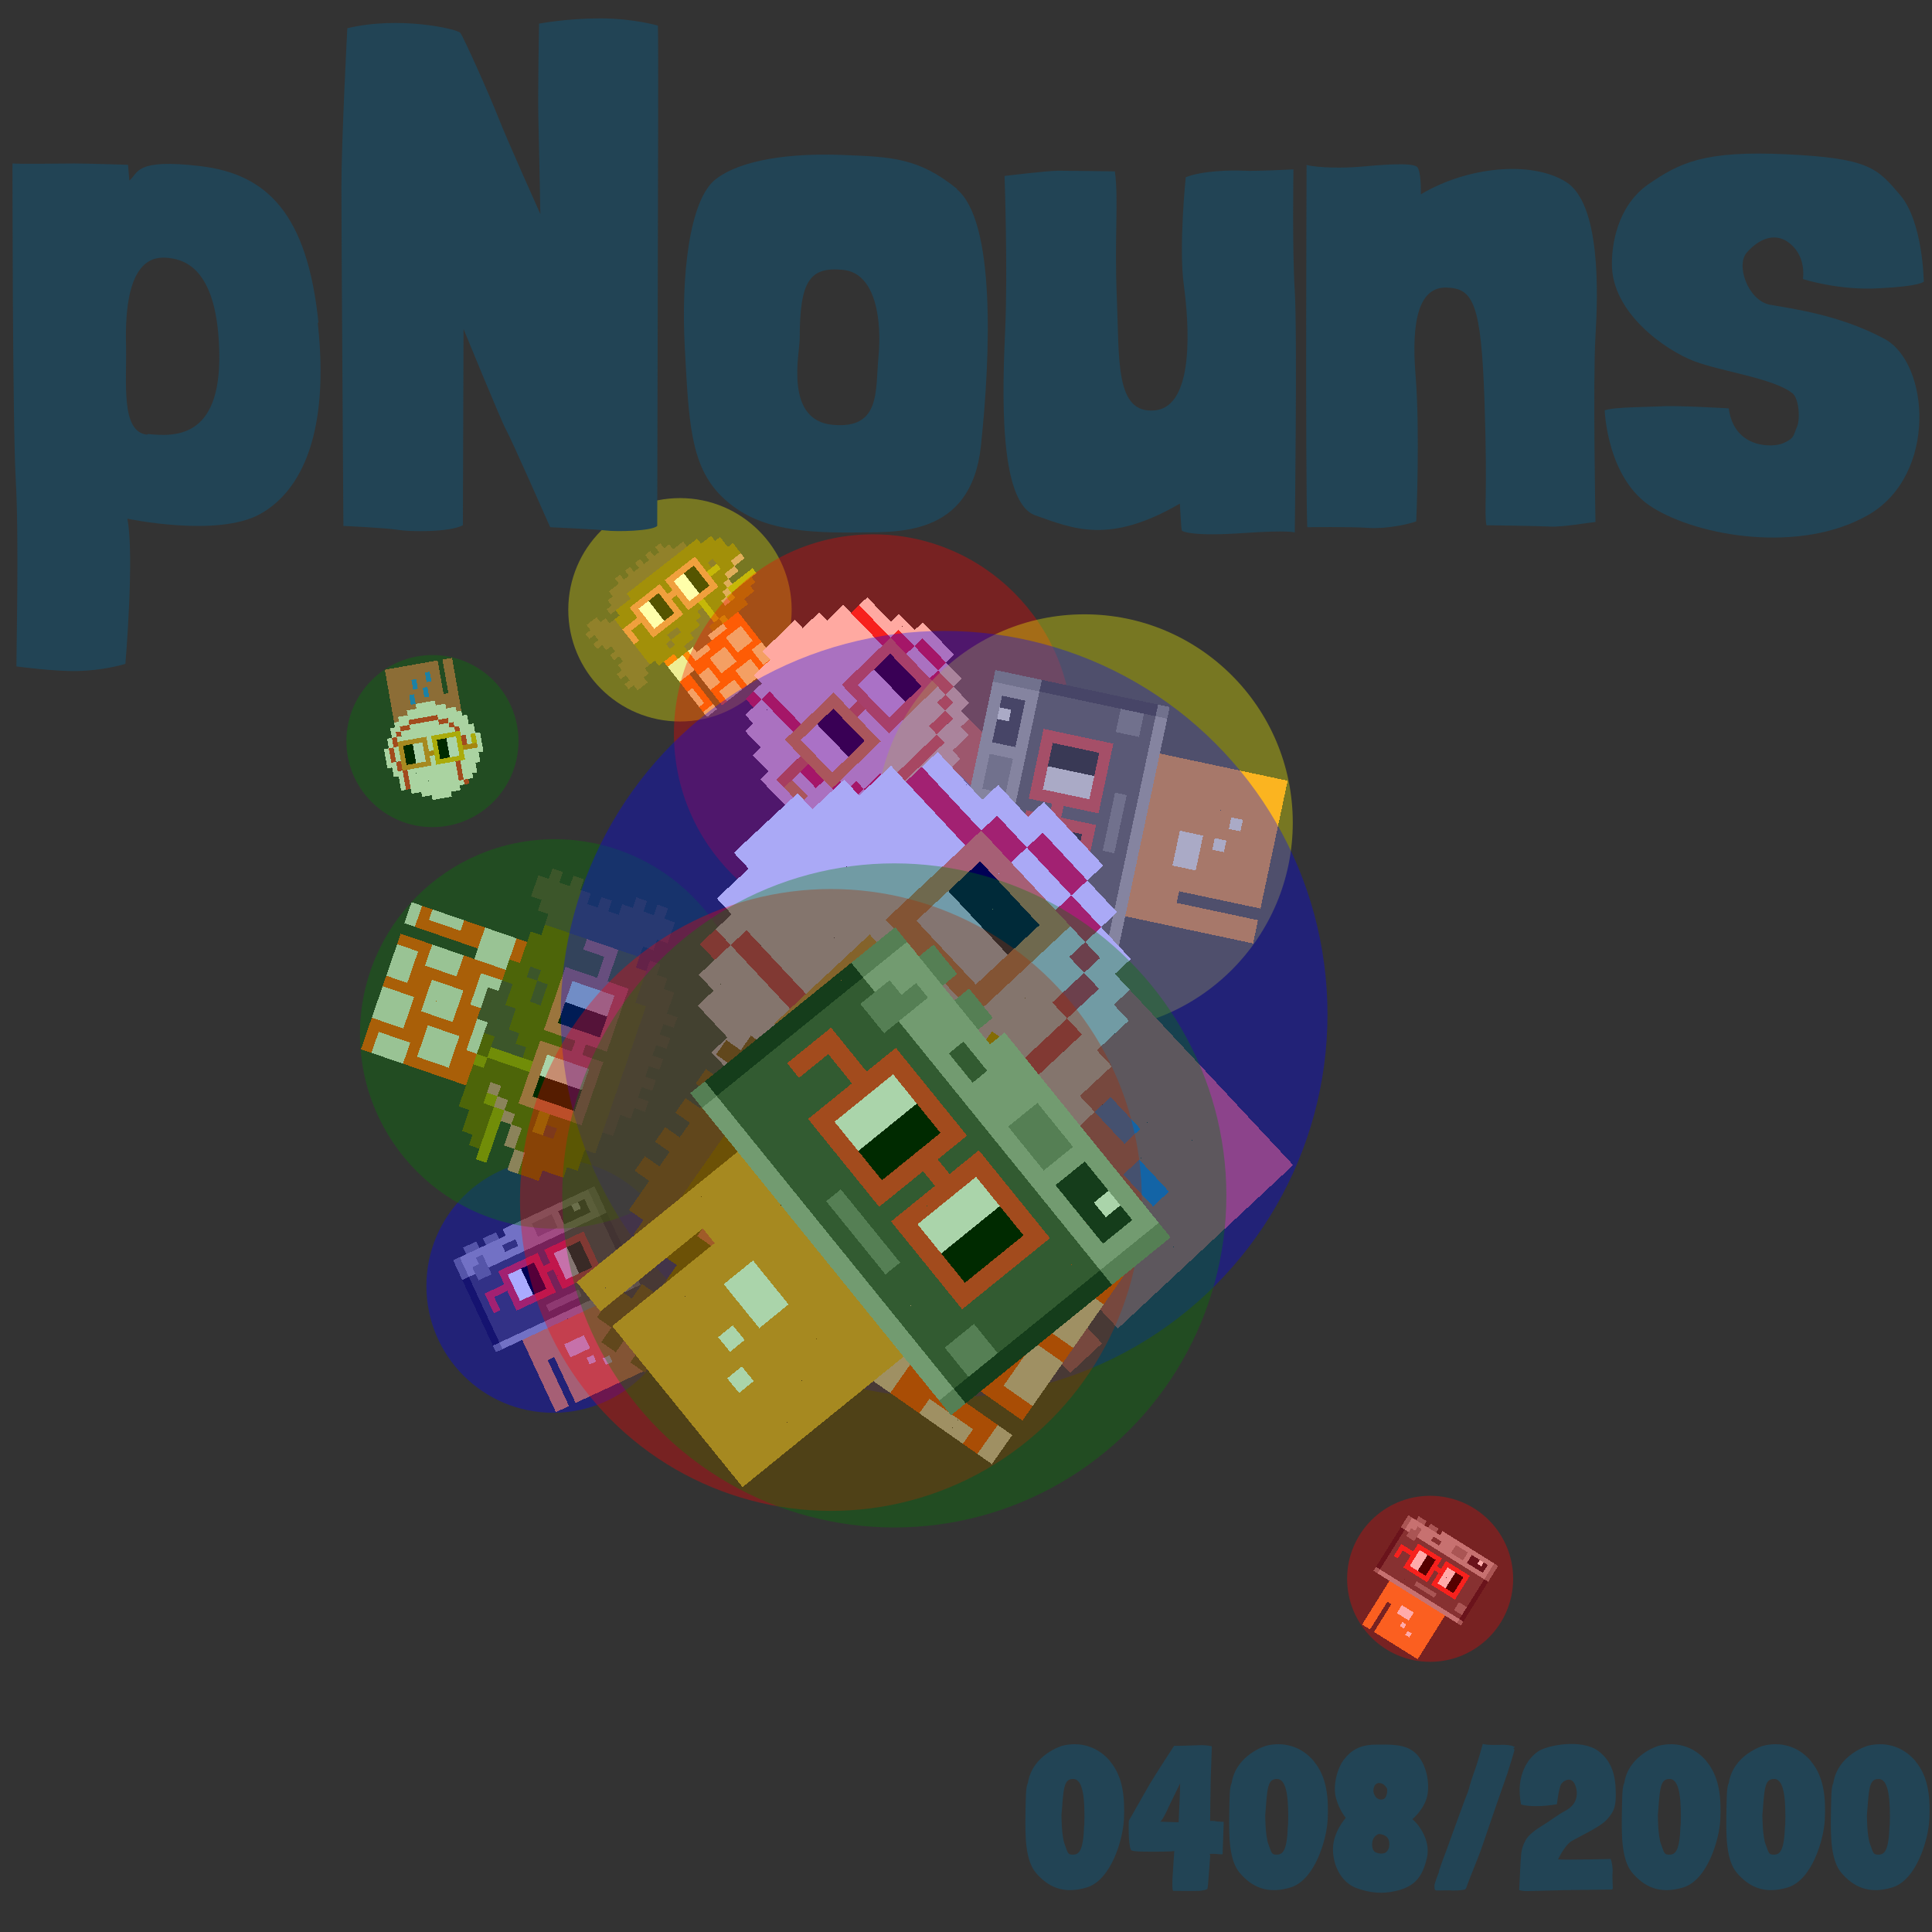 <svg viewBox="0 0 1024 1024"  xmlns="http://www.w3.org/2000/svg">
<rect x="0" y="0" width="1024" height="1024" fill="#333333" stroke="none"/>
<defs>
<g id="nouns408" transform="scale(3.2)" shape-rendering="crispEdges">
<rect width="140" height="10" x="90" y="210" fill="#f98f30" /><rect width="140" height="10" x="90" y="220" fill="#f98f30" /><rect width="140" height="10" x="90" y="230" fill="#f98f30" /><rect width="140" height="10" x="90" y="240" fill="#f98f30" /><rect width="20" height="10" x="90" y="250" fill="#f98f30" /><rect width="110" height="10" x="120" y="250" fill="#f98f30" /><rect width="20" height="10" x="90" y="260" fill="#f98f30" /><rect width="110" height="10" x="120" y="260" fill="#f98f30" /><rect width="20" height="10" x="90" y="270" fill="#f98f30" /><rect width="110" height="10" x="120" y="270" fill="#f98f30" /><rect width="20" height="10" x="90" y="280" fill="#f98f30" /><rect width="110" height="10" x="120" y="280" fill="#f98f30" /><rect width="20" height="10" x="90" y="290" fill="#f98f30" /><rect width="110" height="10" x="120" y="290" fill="#f98f30" /><rect width="20" height="10" x="90" y="300" fill="#f98f30" /><rect width="110" height="10" x="120" y="300" fill="#f98f30" /><rect width="20" height="10" x="90" y="310" fill="#f98f30" /><rect width="110" height="10" x="120" y="310" fill="#f98f30" /><rect width="30" height="10" x="140" y="240" fill="#ffffff" /><rect width="30" height="10" x="140" y="250" fill="#ffffff" /><rect width="10" height="10" x="160" y="270" fill="#ffffff" /><rect width="10" height="10" x="180" y="280" fill="#ffffff" /><rect width="20" height="10" x="70" y="60" fill="#807f7e" /><rect width="20" height="10" x="100" y="60" fill="#807f7e" /><rect width="130" height="10" x="130" y="60" fill="#abaaa8" /><rect width="10" height="10" x="260" y="60" fill="#807f7e" /><rect width="10" height="10" x="50" y="70" fill="#807f7e" /><rect width="110" height="10" x="60" y="70" fill="#abaaa8" /><rect width="30" height="10" x="170" y="70" fill="#807f7e" /><rect width="10" height="10" x="200" y="70" fill="#abaaa8" /><rect width="20" height="10" x="210" y="70" fill="#1f1d29" /><rect width="10" height="10" x="230" y="70" fill="#ffffff" /><rect width="10" height="10" x="240" y="70" fill="#1f1d29" /><rect width="10" height="10" x="250" y="70" fill="#abaaa8" /><rect width="10" height="10" x="260" y="70" fill="#807f7e" /><rect width="10" height="10" x="50" y="80" fill="#807f7e" /><rect width="20" height="10" x="60" y="80" fill="#abaaa8" /><rect width="10" height="10" x="80" y="80" fill="#807f7e" /><rect width="30" height="10" x="90" y="80" fill="#abaaa8" /><rect width="20" height="10" x="120" y="80" fill="#4b4949" /><rect width="30" height="10" x="140" y="80" fill="#abaaa8" /><rect width="30" height="10" x="170" y="80" fill="#807f7e" /><rect width="10" height="10" x="200" y="80" fill="#abaaa8" /><rect width="40" height="10" x="210" y="80" fill="#1f1d29" /><rect width="10" height="10" x="250" y="80" fill="#abaaa8" /><rect width="10" height="10" x="260" y="80" fill="#807f7e" /><rect width="10" height="10" x="50" y="90" fill="#807f7e" /><rect width="10" height="10" x="60" y="90" fill="#abaaa8" /><rect width="20" height="10" x="70" y="90" fill="#807f7e" /><rect width="170" height="10" x="90" y="90" fill="#abaaa8" /><rect width="10" height="10" x="260" y="90" fill="#807f7e" /><rect width="10" height="10" x="50" y="100" fill="#1f1d29" /><rect width="10" height="10" x="60" y="100" fill="#4b4949" /><rect width="20" height="10" x="70" y="100" fill="#807f7e" /><rect width="170" height="10" x="90" y="100" fill="#4b4949" /><rect width="10" height="10" x="260" y="100" fill="#1f1d29" /><rect width="10" height="10" x="50" y="110" fill="#1f1d29" /><rect width="200" height="10" x="60" y="110" fill="#4b4949" /><rect width="10" height="10" x="260" y="110" fill="#1f1d29" /><rect width="10" height="10" x="50" y="120" fill="#1f1d29" /><rect width="200" height="10" x="60" y="120" fill="#4b4949" /><rect width="10" height="10" x="260" y="120" fill="#1f1d29" /><rect width="10" height="10" x="50" y="130" fill="#1f1d29" /><rect width="200" height="10" x="60" y="130" fill="#4b4949" /><rect width="10" height="10" x="260" y="130" fill="#1f1d29" /><rect width="10" height="10" x="50" y="140" fill="#1f1d29" /><rect width="200" height="10" x="60" y="140" fill="#4b4949" /><rect width="10" height="10" x="260" y="140" fill="#1f1d29" /><rect width="10" height="10" x="50" y="150" fill="#1f1d29" /><rect width="200" height="10" x="60" y="150" fill="#4b4949" /><rect width="10" height="10" x="260" y="150" fill="#1f1d29" /><rect width="10" height="10" x="50" y="160" fill="#1f1d29" /><rect width="200" height="10" x="60" y="160" fill="#4b4949" /><rect width="10" height="10" x="260" y="160" fill="#1f1d29" /><rect width="10" height="10" x="50" y="170" fill="#1f1d29" /><rect width="180" height="10" x="60" y="170" fill="#4b4949" /><rect width="20" height="10" x="240" y="170" fill="#807f7e" /><rect width="10" height="10" x="260" y="170" fill="#1f1d29" /><rect width="10" height="10" x="50" y="180" fill="#1f1d29" /><rect width="80" height="10" x="60" y="180" fill="#4b4949" /><rect width="50" height="10" x="140" y="180" fill="#807f7e" /><rect width="50" height="10" x="190" y="180" fill="#4b4949" /><rect width="20" height="10" x="240" y="180" fill="#807f7e" /><rect width="10" height="10" x="260" y="180" fill="#1f1d29" /><rect width="10" height="10" x="50" y="190" fill="#1f1d29" /><rect width="200" height="10" x="60" y="190" fill="#4b4949" /><rect width="10" height="10" x="260" y="190" fill="#1f1d29" /><rect width="10" height="10" x="50" y="200" fill="#807f7e" /><rect width="200" height="10" x="60" y="200" fill="#abaaa8" /><rect width="10" height="10" x="260" y="200" fill="#807f7e" /><rect width="60" height="10" x="100" y="110" fill="#f3322c" /><rect width="60" height="10" x="170" y="110" fill="#f3322c" /><rect width="10" height="10" x="100" y="120" fill="#f3322c" /><rect width="20" height="10" x="110" y="120" fill="#ffffff" /><rect width="20" height="10" x="130" y="120" fill="#000000" /><rect width="10" height="10" x="150" y="120" fill="#f3322c" /><rect width="10" height="10" x="170" y="120" fill="#f3322c" /><rect width="20" height="10" x="180" y="120" fill="#ffffff" /><rect width="20" height="10" x="200" y="120" fill="#000000" /><rect width="10" height="10" x="220" y="120" fill="#f3322c" /><rect width="40" height="10" x="70" y="130" fill="#f3322c" /><rect width="20" height="10" x="110" y="130" fill="#ffffff" /><rect width="20" height="10" x="130" y="130" fill="#000000" /><rect width="30" height="10" x="150" y="130" fill="#f3322c" /><rect width="20" height="10" x="180" y="130" fill="#ffffff" /><rect width="20" height="10" x="200" y="130" fill="#000000" /><rect width="10" height="10" x="220" y="130" fill="#f3322c" /><rect width="10" height="10" x="70" y="140" fill="#f3322c" /><rect width="10" height="10" x="100" y="140" fill="#f3322c" /><rect width="20" height="10" x="110" y="140" fill="#ffffff" /><rect width="20" height="10" x="130" y="140" fill="#000000" /><rect width="10" height="10" x="150" y="140" fill="#f3322c" /><rect width="10" height="10" x="170" y="140" fill="#f3322c" /><rect width="20" height="10" x="180" y="140" fill="#ffffff" /><rect width="20" height="10" x="200" y="140" fill="#000000" /><rect width="10" height="10" x="220" y="140" fill="#f3322c" /><rect width="10" height="10" x="70" y="150" fill="#f3322c" /><rect width="10" height="10" x="100" y="150" fill="#f3322c" /><rect width="20" height="10" x="110" y="150" fill="#ffffff" /><rect width="20" height="10" x="130" y="150" fill="#000000" /><rect width="10" height="10" x="150" y="150" fill="#f3322c" /><rect width="10" height="10" x="170" y="150" fill="#f3322c" /><rect width="20" height="10" x="180" y="150" fill="#ffffff" /><rect width="20" height="10" x="200" y="150" fill="#000000" /><rect width="10" height="10" x="220" y="150" fill="#f3322c" /><rect width="60" height="10" x="100" y="160" fill="#f3322c" /><rect width="60" height="10" x="170" y="160" fill="#f3322c" />
</g>
<g id="nouns409" transform="scale(3.2)" shape-rendering="crispEdges">
<rect width="140" height="10" x="90" y="210" fill="#d26451" /><rect width="140" height="10" x="90" y="220" fill="#d26451" /><rect width="140" height="10" x="90" y="230" fill="#d26451" /><rect width="140" height="10" x="90" y="240" fill="#d26451" /><rect width="20" height="10" x="90" y="250" fill="#d26451" /><rect width="110" height="10" x="120" y="250" fill="#d26451" /><rect width="20" height="10" x="90" y="260" fill="#d26451" /><rect width="110" height="10" x="120" y="260" fill="#d26451" /><rect width="20" height="10" x="90" y="270" fill="#d26451" /><rect width="110" height="10" x="120" y="270" fill="#d26451" /><rect width="20" height="10" x="90" y="280" fill="#d26451" /><rect width="110" height="10" x="120" y="280" fill="#d26451" /><rect width="20" height="10" x="90" y="290" fill="#d26451" /><rect width="110" height="10" x="120" y="290" fill="#d26451" /><rect width="20" height="10" x="90" y="300" fill="#d26451" /><rect width="110" height="10" x="120" y="300" fill="#d26451" /><rect width="20" height="10" x="90" y="310" fill="#d26451" /><rect width="110" height="10" x="120" y="310" fill="#d26451" /><rect width="10" height="10" x="180" y="240" fill="#2b83f6" /><rect width="10" height="10" x="150" y="250" fill="#2b83f6" /><rect width="10" height="10" x="180" y="250" fill="#2b83f6" /><rect width="10" height="10" x="150" y="260" fill="#2b83f6" /><rect width="10" height="10" x="170" y="270" fill="#2b83f6" /><rect width="10" height="10" x="140" y="280" fill="#2b83f6" /><rect width="10" height="10" x="170" y="280" fill="#2b83f6" /><rect width="10" height="10" x="140" y="290" fill="#2b83f6" /><rect width="40" height="10" x="140" y="40" fill="#fffdf2" /><rect width="80" height="10" x="120" y="50" fill="#fffdf2" /><rect width="10" height="10" x="100" y="60" fill="#f3322c" /><rect width="110" height="10" x="110" y="60" fill="#fffdf2" /><rect width="20" height="10" x="90" y="70" fill="#fffdf2" /><rect width="10" height="10" x="110" y="70" fill="#f3322c" /><rect width="100" height="10" x="120" y="70" fill="#fffdf2" /><rect width="10" height="10" x="220" y="70" fill="#f3322c" /><rect width="10" height="10" x="230" y="70" fill="#fffdf2" /><rect width="30" height="10" x="80" y="80" fill="#fffdf2" /><rect width="10" height="10" x="110" y="80" fill="#f3322c" /><rect width="100" height="10" x="120" y="80" fill="#fffdf2" /><rect width="10" height="10" x="220" y="80" fill="#f3322c" /><rect width="10" height="10" x="230" y="80" fill="#fffdf2" /><rect width="30" height="10" x="80" y="90" fill="#fffdf2" /><rect width="10" height="10" x="110" y="90" fill="#f3322c" /><rect width="100" height="10" x="120" y="90" fill="#fffdf2" /><rect width="10" height="10" x="220" y="90" fill="#f3322c" /><rect width="10" height="10" x="230" y="90" fill="#fffdf2" /><rect width="40" height="10" x="70" y="100" fill="#fffdf2" /><rect width="10" height="10" x="110" y="100" fill="#f3322c" /><rect width="100" height="10" x="120" y="100" fill="#fffdf2" /><rect width="10" height="10" x="220" y="100" fill="#f3322c" /><rect width="20" height="10" x="230" y="100" fill="#fffdf2" /><rect width="30" height="10" x="70" y="110" fill="#fffdf2" /><rect width="10" height="10" x="100" y="110" fill="#f3322c" /><rect width="120" height="10" x="110" y="110" fill="#fffdf2" /><rect width="10" height="10" x="230" y="110" fill="#f3322c" /><rect width="10" height="10" x="240" y="110" fill="#fffdf2" /><rect width="40" height="10" x="60" y="120" fill="#fffdf2" /><rect width="10" height="10" x="100" y="120" fill="#f3322c" /><rect width="120" height="10" x="110" y="120" fill="#fffdf2" /><rect width="10" height="10" x="230" y="120" fill="#f3322c" /><rect width="20" height="10" x="240" y="120" fill="#fffdf2" /><rect width="30" height="10" x="60" y="130" fill="#fffdf2" /><rect width="10" height="10" x="90" y="130" fill="#f3322c" /><rect width="140" height="10" x="100" y="130" fill="#fffdf2" /><rect width="10" height="10" x="240" y="130" fill="#f3322c" /><rect width="10" height="10" x="250" y="130" fill="#fffdf2" /><rect width="30" height="10" x="60" y="140" fill="#fffdf2" /><rect width="10" height="10" x="90" y="140" fill="#f3322c" /><rect width="140" height="10" x="100" y="140" fill="#fffdf2" /><rect width="10" height="10" x="240" y="140" fill="#f3322c" /><rect width="10" height="10" x="250" y="140" fill="#fffdf2" /><rect width="30" height="10" x="60" y="150" fill="#fffdf2" /><rect width="10" height="10" x="90" y="150" fill="#f3322c" /><rect width="140" height="10" x="100" y="150" fill="#fffdf2" /><rect width="10" height="10" x="240" y="150" fill="#f3322c" /><rect width="10" height="10" x="250" y="150" fill="#fffdf2" /><rect width="30" height="10" x="70" y="160" fill="#fffdf2" /><rect width="10" height="10" x="100" y="160" fill="#f3322c" /><rect width="120" height="10" x="110" y="160" fill="#fffdf2" /><rect width="10" height="10" x="230" y="160" fill="#f3322c" /><rect width="10" height="10" x="240" y="160" fill="#fffdf2" /><rect width="30" height="10" x="70" y="170" fill="#fffdf2" /><rect width="10" height="10" x="100" y="170" fill="#f3322c" /><rect width="120" height="10" x="110" y="170" fill="#fffdf2" /><rect width="10" height="10" x="230" y="170" fill="#f3322c" /><rect width="10" height="10" x="240" y="170" fill="#fffdf2" /><rect width="30" height="10" x="80" y="180" fill="#fffdf2" /><rect width="10" height="10" x="110" y="180" fill="#f3322c" /><rect width="100" height="10" x="120" y="180" fill="#fffdf2" /><rect width="10" height="10" x="220" y="180" fill="#f3322c" /><rect width="10" height="10" x="230" y="180" fill="#fffdf2" /><rect width="40" height="10" x="80" y="190" fill="#fffdf2" /><rect width="20" height="10" x="120" y="190" fill="#f3322c" /><rect width="60" height="10" x="140" y="190" fill="#fffdf2" /><rect width="20" height="10" x="200" y="190" fill="#f3322c" /><rect width="20" height="10" x="220" y="190" fill="#fffdf2" /><rect width="50" height="10" x="90" y="200" fill="#fffdf2" /><rect width="60" height="10" x="140" y="200" fill="#f3322c" /><rect width="30" height="10" x="200" y="200" fill="#fffdf2" /><rect width="120" height="10" x="100" y="210" fill="#fffdf2" /><rect width="80" height="10" x="120" y="220" fill="#fffdf2" /><rect width="40" height="10" x="140" y="230" fill="#fffdf2" /><rect width="60" height="10" x="100" y="110" fill="#ffc110" /><rect width="60" height="10" x="170" y="110" fill="#f98f30" /><rect width="10" height="10" x="100" y="120" fill="#ffc110" /><rect width="20" height="10" x="110" y="120" fill="#ffffff" /><rect width="20" height="10" x="130" y="120" fill="#000000" /><rect width="10" height="10" x="150" y="120" fill="#ffc110" /><rect width="10" height="10" x="170" y="120" fill="#f98f30" /><rect width="20" height="10" x="180" y="120" fill="#ffffff" /><rect width="20" height="10" x="200" y="120" fill="#000000" /><rect width="10" height="10" x="220" y="120" fill="#f98f30" /><rect width="30" height="10" x="70" y="130" fill="#f78a18" /><rect width="10" height="10" x="100" y="130" fill="#ffc110" /><rect width="20" height="10" x="110" y="130" fill="#ffffff" /><rect width="20" height="10" x="130" y="130" fill="#000000" /><rect width="10" height="10" x="150" y="130" fill="#ffc110" /><rect width="10" height="10" x="160" y="130" fill="#f78a18" /><rect width="10" height="10" x="170" y="130" fill="#f98f30" /><rect width="20" height="10" x="180" y="130" fill="#ffffff" /><rect width="20" height="10" x="200" y="130" fill="#000000" /><rect width="10" height="10" x="220" y="130" fill="#f98f30" /><rect width="10" height="10" x="70" y="140" fill="#ffc110" /><rect width="10" height="10" x="100" y="140" fill="#ffc110" /><rect width="20" height="10" x="110" y="140" fill="#ffffff" /><rect width="20" height="10" x="130" y="140" fill="#000000" /><rect width="10" height="10" x="150" y="140" fill="#ffc110" /><rect width="10" height="10" x="170" y="140" fill="#f98f30" /><rect width="20" height="10" x="180" y="140" fill="#ffffff" /><rect width="20" height="10" x="200" y="140" fill="#000000" /><rect width="10" height="10" x="220" y="140" fill="#f98f30" /><rect width="10" height="10" x="70" y="150" fill="#ffc110" /><rect width="10" height="10" x="100" y="150" fill="#ffc110" /><rect width="20" height="10" x="110" y="150" fill="#ffffff" /><rect width="20" height="10" x="130" y="150" fill="#000000" /><rect width="10" height="10" x="150" y="150" fill="#ffc110" /><rect width="10" height="10" x="170" y="150" fill="#f98f30" /><rect width="20" height="10" x="180" y="150" fill="#ffffff" /><rect width="20" height="10" x="200" y="150" fill="#000000" /><rect width="10" height="10" x="220" y="150" fill="#f98f30" /><rect width="60" height="10" x="100" y="160" fill="#ffc110" /><rect width="60" height="10" x="170" y="160" fill="#f98f30" />
</g>
<g id="nouns410" transform="scale(3.2)" shape-rendering="crispEdges">
<rect width="140" height="10" x="90" y="210" fill="#fe500c" /><rect width="140" height="10" x="90" y="220" fill="#fe500c" /><rect width="140" height="10" x="90" y="230" fill="#fe500c" /><rect width="140" height="10" x="90" y="240" fill="#fe500c" /><rect width="20" height="10" x="90" y="250" fill="#fe500c" /><rect width="110" height="10" x="120" y="250" fill="#fe500c" /><rect width="20" height="10" x="90" y="260" fill="#fe500c" /><rect width="110" height="10" x="120" y="260" fill="#fe500c" /><rect width="20" height="10" x="90" y="270" fill="#fe500c" /><rect width="110" height="10" x="120" y="270" fill="#fe500c" /><rect width="20" height="10" x="90" y="280" fill="#fe500c" /><rect width="110" height="10" x="120" y="280" fill="#fe500c" /><rect width="20" height="10" x="90" y="290" fill="#fe500c" /><rect width="110" height="10" x="120" y="290" fill="#fe500c" /><rect width="20" height="10" x="90" y="300" fill="#fe500c" /><rect width="110" height="10" x="120" y="300" fill="#fe500c" /><rect width="20" height="10" x="90" y="310" fill="#fe500c" /><rect width="110" height="10" x="120" y="310" fill="#fe500c" /><rect width="30" height="10" x="130" y="210" fill="#e5e5de" /><rect width="30" height="10" x="170" y="210" fill="#e5e5de" /><rect width="20" height="10" x="210" y="210" fill="#e5e5de" /><rect width="30" height="10" x="90" y="220" fill="#e5e5de" /><rect width="30" height="10" x="130" y="220" fill="#e5e5de" /><rect width="30" height="10" x="170" y="220" fill="#e5e5de" /><rect width="30" height="10" x="90" y="230" fill="#e5e5de" /><rect width="30" height="10" x="130" y="230" fill="#e5e5de" /><rect width="30" height="10" x="90" y="240" fill="#e5e5de" /><rect width="30" height="10" x="190" y="240" fill="#e5e5de" /><rect width="30" height="10" x="150" y="250" fill="#e5e5de" /><rect width="30" height="10" x="190" y="250" fill="#e5e5de" /><rect width="20" height="10" x="120" y="260" fill="#e5e5de" /><rect width="30" height="10" x="150" y="260" fill="#e5e5de" /><rect width="30" height="10" x="190" y="260" fill="#e5e5de" /><rect width="10" height="10" x="90" y="270" fill="#e5e5de" /><rect width="20" height="10" x="120" y="270" fill="#e5e5de" /><rect width="30" height="10" x="150" y="270" fill="#e5e5de" /><rect width="10" height="10" x="90" y="280" fill="#e5e5de" /><rect width="20" height="10" x="120" y="280" fill="#e5e5de" /><rect width="20" height="10" x="210" y="280" fill="#e5e5de" /><rect width="10" height="10" x="90" y="290" fill="#e5e5de" /><rect width="30" height="10" x="170" y="290" fill="#e5e5de" /><rect width="20" height="10" x="210" y="290" fill="#e5e5de" /><rect width="30" height="10" x="130" y="300" fill="#e5e5de" /><rect width="30" height="10" x="170" y="300" fill="#e5e5de" /><rect width="20" height="10" x="210" y="300" fill="#e5e5de" /><rect width="20" height="10" x="90" y="310" fill="#e5e5de" /><rect width="30" height="10" x="130" y="310" fill="#e5e5de" /><rect width="30" height="10" x="170" y="310" fill="#e5e5de" /><rect width="10" height="10" x="110" y="60" fill="#5a423f" /><rect width="10" height="10" x="130" y="60" fill="#5a423f" /><rect width="10" height="10" x="150" y="60" fill="#5a423f" /><rect width="10" height="10" x="170" y="60" fill="#5a423f" /><rect width="10" height="10" x="190" y="60" fill="#5a423f" /><rect width="120" height="10" x="90" y="70" fill="#5a423f" /><rect width="150" height="10" x="80" y="80" fill="#5a423f" /><rect width="20" height="10" x="30" y="90" fill="#5a423f" /><rect width="40" height="10" x="70" y="90" fill="#5a423f" /><rect width="140" height="10" x="110" y="90" fill="#74580d" /><rect width="40" height="10" x="20" y="100" fill="#5a423f" /><rect width="190" height="10" x="80" y="100" fill="#74580d" /><rect width="40" height="10" x="30" y="110" fill="#5a423f" /><rect width="210" height="10" x="70" y="110" fill="#74580d" /><rect width="50" height="10" x="20" y="120" fill="#5a423f" /><rect width="210" height="10" x="70" y="120" fill="#74580d" /><rect width="40" height="10" x="30" y="130" fill="#5a423f" /><rect width="170" height="10" x="70" y="130" fill="#74580d" /><rect width="10" height="10" x="240" y="130" fill="#5a423f" /><rect width="40" height="10" x="250" y="130" fill="#74580d" /><rect width="30" height="10" x="40" y="140" fill="#5a423f" /><rect width="160" height="10" x="70" y="140" fill="#74580d" /><rect width="20" height="10" x="230" y="140" fill="#aa940c" /><rect width="40" height="10" x="250" y="140" fill="#74580d" /><rect width="40" height="10" x="30" y="150" fill="#5a423f" /><rect width="140" height="10" x="70" y="150" fill="#74580d" /><rect width="20" height="10" x="210" y="150" fill="#aa940c" /><rect width="40" height="10" x="230" y="150" fill="#74580d" /><rect width="20" height="10" x="270" y="150" fill="#d18687" /><rect width="30" height="10" x="40" y="160" fill="#5a423f" /><rect width="130" height="10" x="70" y="160" fill="#74580d" /><rect width="10" height="10" x="200" y="160" fill="#aa940c" /><rect width="40" height="10" x="210" y="160" fill="#74580d" /><rect width="20" height="10" x="250" y="160" fill="#d18687" /><rect width="40" height="10" x="30" y="170" fill="#5a423f" /><rect width="120" height="10" x="70" y="170" fill="#74580d" /><rect width="10" height="10" x="190" y="170" fill="#aa940c" /><rect width="40" height="10" x="200" y="170" fill="#74580d" /><rect width="10" height="10" x="240" y="170" fill="#d18687" /><rect width="50" height="10" x="20" y="180" fill="#5a423f" /><rect width="50" height="10" x="70" y="180" fill="#74580d" /><rect width="20" height="10" x="120" y="180" fill="#5a423f" /><rect width="40" height="10" x="140" y="180" fill="#74580d" /><rect width="10" height="10" x="180" y="180" fill="#5a423f" /><rect width="10" height="10" x="190" y="180" fill="#aa940c" /><rect width="30" height="10" x="200" y="180" fill="#74580d" /><rect width="10" height="10" x="230" y="180" fill="#d18687" /><rect width="50" height="10" x="240" y="180" fill="#aa940c" /><rect width="40" height="10" x="30" y="190" fill="#5a423f" /><rect width="40" height="10" x="70" y="190" fill="#74580d" /><rect width="10" height="10" x="110" y="190" fill="#5a423f" /><rect width="50" height="10" x="120" y="190" fill="#74580d" /><rect width="20" height="10" x="170" y="190" fill="#5a423f" /><rect width="10" height="10" x="190" y="190" fill="#aa940c" /><rect width="20" height="10" x="200" y="190" fill="#74580d" /><rect width="10" height="10" x="220" y="190" fill="#d18687" /><rect width="10" height="10" x="230" y="190" fill="#aa940c" /><rect width="40" height="10" x="240" y="190" fill="#74580d" /><rect width="40" height="10" x="20" y="200" fill="#5a423f" /><rect width="70" height="10" x="80" y="200" fill="#74580d" /><rect width="40" height="10" x="150" y="200" fill="#5a423f" /><rect width="10" height="10" x="190" y="200" fill="#aa940c" /><rect width="70" height="10" x="200" y="200" fill="#74580d" /><rect width="20" height="10" x="30" y="210" fill="#5a423f" /><rect width="20" height="10" x="110" y="210" fill="#74580d" /><rect width="50" height="10" x="130" y="210" fill="#5a423f" /><rect width="20" height="10" x="180" y="210" fill="#74580d" /><rect width="10" height="10" x="200" y="210" fill="#aa940c" /><rect width="40" height="10" x="210" y="210" fill="#74580d" /><rect width="30" height="10" x="140" y="220" fill="#5a423f" /><rect width="60" height="10" x="100" y="110" fill="#e8705b" /><rect width="60" height="10" x="170" y="110" fill="#e8705b" /><rect width="10" height="10" x="100" y="120" fill="#e8705b" /><rect width="20" height="10" x="110" y="120" fill="#ffffff" /><rect width="20" height="10" x="130" y="120" fill="#000000" /><rect width="10" height="10" x="150" y="120" fill="#e8705b" /><rect width="10" height="10" x="170" y="120" fill="#e8705b" /><rect width="20" height="10" x="180" y="120" fill="#ffffff" /><rect width="20" height="10" x="200" y="120" fill="#000000" /><rect width="10" height="10" x="220" y="120" fill="#e8705b" /><rect width="40" height="10" x="70" y="130" fill="#e8705b" /><rect width="20" height="10" x="110" y="130" fill="#ffffff" /><rect width="20" height="10" x="130" y="130" fill="#000000" /><rect width="30" height="10" x="150" y="130" fill="#e8705b" /><rect width="20" height="10" x="180" y="130" fill="#ffffff" /><rect width="20" height="10" x="200" y="130" fill="#000000" /><rect width="10" height="10" x="220" y="130" fill="#e8705b" /><rect width="10" height="10" x="70" y="140" fill="#e8705b" /><rect width="10" height="10" x="100" y="140" fill="#e8705b" /><rect width="20" height="10" x="110" y="140" fill="#ffffff" /><rect width="20" height="10" x="130" y="140" fill="#000000" /><rect width="10" height="10" x="150" y="140" fill="#e8705b" /><rect width="10" height="10" x="170" y="140" fill="#e8705b" /><rect width="20" height="10" x="180" y="140" fill="#ffffff" /><rect width="20" height="10" x="200" y="140" fill="#000000" /><rect width="10" height="10" x="220" y="140" fill="#e8705b" /><rect width="10" height="10" x="70" y="150" fill="#e8705b" /><rect width="10" height="10" x="100" y="150" fill="#e8705b" /><rect width="20" height="10" x="110" y="150" fill="#ffffff" /><rect width="20" height="10" x="130" y="150" fill="#000000" /><rect width="10" height="10" x="150" y="150" fill="#e8705b" /><rect width="10" height="10" x="170" y="150" fill="#e8705b" /><rect width="20" height="10" x="180" y="150" fill="#ffffff" /><rect width="20" height="10" x="200" y="150" fill="#000000" /><rect width="10" height="10" x="220" y="150" fill="#e8705b" /><rect width="60" height="10" x="100" y="160" fill="#e8705b" /><rect width="60" height="10" x="170" y="160" fill="#e8705b" />
</g>
<g x_x="x" id="circles408"><g x_x="x" transform="translate(102,204) scale(0.8)"><g x_x="x"><use href="#nouns408" transform="translate(770 741) scale(0.097) rotate(32,512,512)"/>
<circle cx="820" cy="791" r="55" fill="red" opacity="0.333"/>
</g>
<g x_x="x"><use href="#nouns409" transform="translate(107 184) scale(0.101) rotate(170,512,512)"/>
<circle cx="159" cy="236" r="57" fill="green" opacity="0.333"/>
</g>
<g x_x="x"><use href="#nouns410" transform="translate(255 81) scale(0.132) rotate(322,512,512)"/>
<circle cx="323" cy="149" r="74" fill="yellow" opacity="0.333"/>
</g>
<g x_x="x"><use href="#nouns408" transform="translate(162 520) scale(0.150) rotate(335,512,512)"/>
<circle cx="239" cy="597" r="84" fill="blue" opacity="0.333"/>
</g>
<g x_x="x"><use href="#nouns409" transform="translate(331 111) scale(0.234) rotate(316,512,512)"/>
<circle cx="451" cy="231" r="132" fill="red" opacity="0.333"/>
</g>
<g x_x="x"><use href="#nouns410" transform="translate(122 312) scale(0.230) rotate(469,512,512)"/>
<circle cx="240" cy="430" r="129" fill="green" opacity="0.333"/>
</g>
<g x_x="x"><use href="#nouns408" transform="translate(465 164) scale(0.246) rotate(282,512,512)"/>
<circle cx="591" cy="290" r="138" fill="yellow" opacity="0.333"/>
</g>
<g x_x="x"><use href="#nouns409" transform="translate(267 186) scale(0.451) rotate(317,512,512)"/>
<circle cx="498" cy="417" r="254" fill="blue" opacity="0.333"/>
</g>
<g x_x="x"><use href="#nouns410" transform="translate(235 352) scale(0.367) rotate(305,512,512)"/>
<circle cx="423" cy="540" r="206" fill="red" opacity="0.333"/>
</g>
<g x_x="x"><use href="#nouns408" transform="translate(265 337) scale(0.390) rotate(411,512,512)"/>
<circle cx="465" cy="537" r="220" fill="green" opacity="0.333"/>
</g>
</g>
<g x_x="x" fill="#224455" transform="scale(0.348)"><path d="M485 491 c-17 -165 -78 -226 -180 -238 -101 -12 -94 11 -108 22 l-2 -24 s-60 -2 -82 -2 -81 1 -94 0 c0 0 0 395 5 482 5 86 1 257 1 284 0 0 59 8 94 7 s63 -8 72 -11 c0 0 14 -165 3 -221 0 0 137 29 202 -7 s106 -127 88 -291 Zm-261 171 c-40 -4 -31 -78 -32 -134 -4 -135 42 -138 66 -135 24 3 74 17 76 146 2 130 -69 126 -109 122 Z"/>
<path d="M31 43 s-9 170 -9 243 3 503 3 515 c0 0 65 3 83 6 s78 4 99 -7 c0 0 1 -286 1 -299 0 0 58 142 65 154 s67 148 67 148 c0 0 69 3 85 5 s70 1 78 -7 c0 0 1 -404 1 -434 s1 -316 0 -328 c0 0 -37 -11 -88 -11 s-93 8 -93 8 c0 0 -2 109 -1 145 s3 145 3 145 c0 0 -52 -116 -64 -147 s-53 -123 -58 -129 S110 24 31 43 Z" transform="translate(498 0)"/>
<path d="M434 288 c-59 -48 -100 -49 -175 -52 -75 -3 -153 6 -193 37 -40 31 -53 147 -47 257 6 110 8 179 56 226 48 47 111 56 204 55 60 -1 176 9 191 -132 15 -141 22 -343 -37 -391 Zm-120 255 c-5 52 4 111 -70 104 -74 -7 -50 -110 -50 -131 0 -88 15 -110 66 -105 51 5 59 79 54 132 Z" transform="translate(1024 0)"/>
<path d="M8 268 s5 143 1 233 -11 264 46 284 112 45 220 -18 c0 0 2 39 3 41 s19 9 92 4 80 -1 80 -1 c0 0 4 -306 0 -368 s-2 -185 -2 -185 c0 0 -58 3 -76 2 s-64 0 -88 10 c0 0 -11 105 -3 164 s17 185 -44 191 -54 -77 -58 -171 3 -149 -3 -193 c0 0 -69 -1 -86 -1 s-82 8 -82 8 Z" transform="translate(1522 0)"/>
<path d="M7 251 s-2 467 1 552 c0 0 65 -1 93 1 s63 -6 73 -10 c0 0 6 -136 -1 -222 s6 -135 47 -134 53 24 58 174 -1 165 3 188 c0 0 78 1 97 2 s58 -6 69 -7 c0 0 -4 -217 0 -283 s8 -202 -45 -235 -151 -23 -221 19 c0 0 1 -32 -5 -41 s-64 -3 -88 -1 -63 2 -82 -3 Z" transform="translate(1983 0)"/>
<path d="M5 624 s3 106 73 149 c70 44 225 71 329 11 105 -61 93 -231 24 -268 -69 -37 -142 -46 -175 -52 -33 -7 -52 -61 -34 -80 18 -20 39 -28 58 -18 19 11 30 32 27 59 0 0 55 18 117 14 62 -3 67 -10 67 -10 0 0 -1 -91 -36 -132 -35 -41 -47 -56 -173 -62 -126 -6 -163 13 -211 46 -48 34 -55 94 -55 120 -1 76 83 133 125 149 s121 26 150 49 c10 8 12 39 7 51 -6 13 -3 17 -21 25 -15 7 -75 9 -83 -53 0 0 -83 -5 -105 -3 -22 1 -71 1 -84 6 Z" transform="translate(2439 0)"/>
</g>
<g x_x="x" fill="#224455" transform="translate(542 922) scale(0.1)"><path d="M465 116 C394 31 297 11 210 33 c0 0 -158 46 -182 197 -12 25 -11 75 -13 176 -1 101 -2 235 57 302 59 68 139 115 268 76 s192 -254 197 -361 c5 -107 -2 -223 -73 -307 Zm-139 340 c-4 131 -26 153 -57 154 -32 1 -29 -11 -46 -55 -17 -43 -17 -154 -17 -154 11 -142 11 -194 64 -192 s61 115 57 247 Z"/>
<path d="M513 436 s-39 -1 -44 -3 -27 -3 -29 -1 c0 0 2 -203 3 -221 s6 -168 6 -175 c0 0 -26 -8 -68 -6 -42 2 -123 4 -132 3 0 0 -97 149 -125 196 S13 425 9 430 c0 0 -5 121 11 154 0 0 -6 9 68 10 s147 0 162 -3 c0 0 -7 99 -8 121 -2 22 -5 84 2 90 0 0 121 1 138 0 17 -1 42 -6 44 -12 3 -7 13 -163 14 -169 1 -6 -1 -14 -3 -15 0 0 30 -1 43 1 13 2 26 1 26 1 0 0 6 -162 6 -172 Zm-239 2 c-10 1 -100 -3 -100 -3 11 -1 39 -61 46 -78 8 -16 61 -125 61 -125 1 15 -8 207 -8 207 Z" transform="translate(554 0)"/>
<path d="M465 116 C394 31 297 11 210 33 c0 0 -158 46 -182 197 -12 25 -11 75 -13 176 -1 101 -2 235 57 302 59 68 139 115 268 76 s192 -254 197 -361 c5 -107 -2 -223 -73 -307 Zm-139 340 c-4 131 -26 153 -57 154 -32 1 -29 -11 -46 -55 -17 -43 -17 -154 -17 -154 11 -142 11 -194 64 -192 s61 115 57 247 Z" transform="translate(1080 0)"/>
<path d="M431 423 s71 -58 82 -137 c11 -79 -16 -173 -69 -218 -52 -45 -129 -42 -211 -41 -82 1 -129 33 -164 79 S9 244 27 310 c18 66 52 105 52 105 0 0 -71 77 -68 173 3 96 55 174 124 199 69 25 137 35 223 12 85 -23 127 -69 151 -172 24 -103 -61 -196 -78 -205 ZM254 231 c28 -3 43 28 44 30 1 3 4 57 -31 57 s-41 -40 -41 -40 c-2 -13 0 -44 28 -48 Zm37 367 c-4 4 -26 12 -53 0 s-18 -57 -18 -57 c3 -22 24 -39 33 -40 s51 3 56 42 c5 39 -14 51 -18 55 Z" transform="translate(1634 0)"/>
<path d="M110 800 s52 2 76 -6 c0 0 5 -3 12 -26 s57 -142 72 -185 78 -229 91 -265 40 -113 48 -137 38 -122 38 -126 -4 -7 -6 -7 c0 0 3 -6 9 -7 0 0 -15 -15 -74 -13 s-86 -1 -97 -5 c0 0 -28 102 -41 136 s-28 83 -28 85 -9 34 -14 44 -65 177 -71 192 -38 108 -43 119 -42 112 -35 102 c0 0 -25 63 -24 73 s-3 26 12 26 74 -1 74 -1 Z" transform="translate(2160 0)"/>
<path d="M211 343 s10 -90 24 -109 57 -42 75 13 -2 102 -52 129 -76 51 -129 83 -74 59 -78 65 -24 36 -29 79 -10 187 -11 195 c0 0 15 4 30 5 s189 -5 212 -5 238 -3 246 -3 8 -6 8 -9 -3 -73 -1 -85 -3 -52 -10 -68 c0 0 -252 6 -279 2 0 0 35 -75 72 -97 s153 -76 185 -112 49 -59 49 -129 -4 -170 -92 -236 -270 -32 -320 2 S-10 187 21 344 c0 0 57 21 190 -1 Z" transform="translate(2621 0)"/>
<path d="M465 116 C394 31 297 11 210 33 c0 0 -158 46 -182 197 -12 25 -11 75 -13 176 -1 101 -2 235 57 302 59 68 139 115 268 76 s192 -254 197 -361 c5 -107 -2 -223 -73 -307 Zm-139 340 c-4 131 -26 153 -57 154 -32 1 -29 -11 -46 -55 -17 -43 -17 -154 -17 -154 11 -142 11 -194 64 -192 s61 115 57 247 Z" transform="translate(3161 0)"/>
<path d="M465 116 C394 31 297 11 210 33 c0 0 -158 46 -182 197 -12 25 -11 75 -13 176 -1 101 -2 235 57 302 59 68 139 115 268 76 s192 -254 197 -361 c5 -107 -2 -223 -73 -307 Zm-139 340 c-4 131 -26 153 -57 154 -32 1 -29 -11 -46 -55 -17 -43 -17 -154 -17 -154 11 -142 11 -194 64 -192 s61 115 57 247 Z" transform="translate(3715 0)"/>
<path d="M465 116 C394 31 297 11 210 33 c0 0 -158 46 -182 197 -12 25 -11 75 -13 176 -1 101 -2 235 57 302 59 68 139 115 268 76 s192 -254 197 -361 c5 -107 -2 -223 -73 -307 Zm-139 340 c-4 131 -26 153 -57 154 -32 1 -29 -11 -46 -55 -17 -43 -17 -154 -17 -154 11 -142 11 -194 64 -192 s61 115 57 247 Z" transform="translate(4269 0)"/>
</g>
</g>
</defs>
<use href="#circles408" />
</svg>
